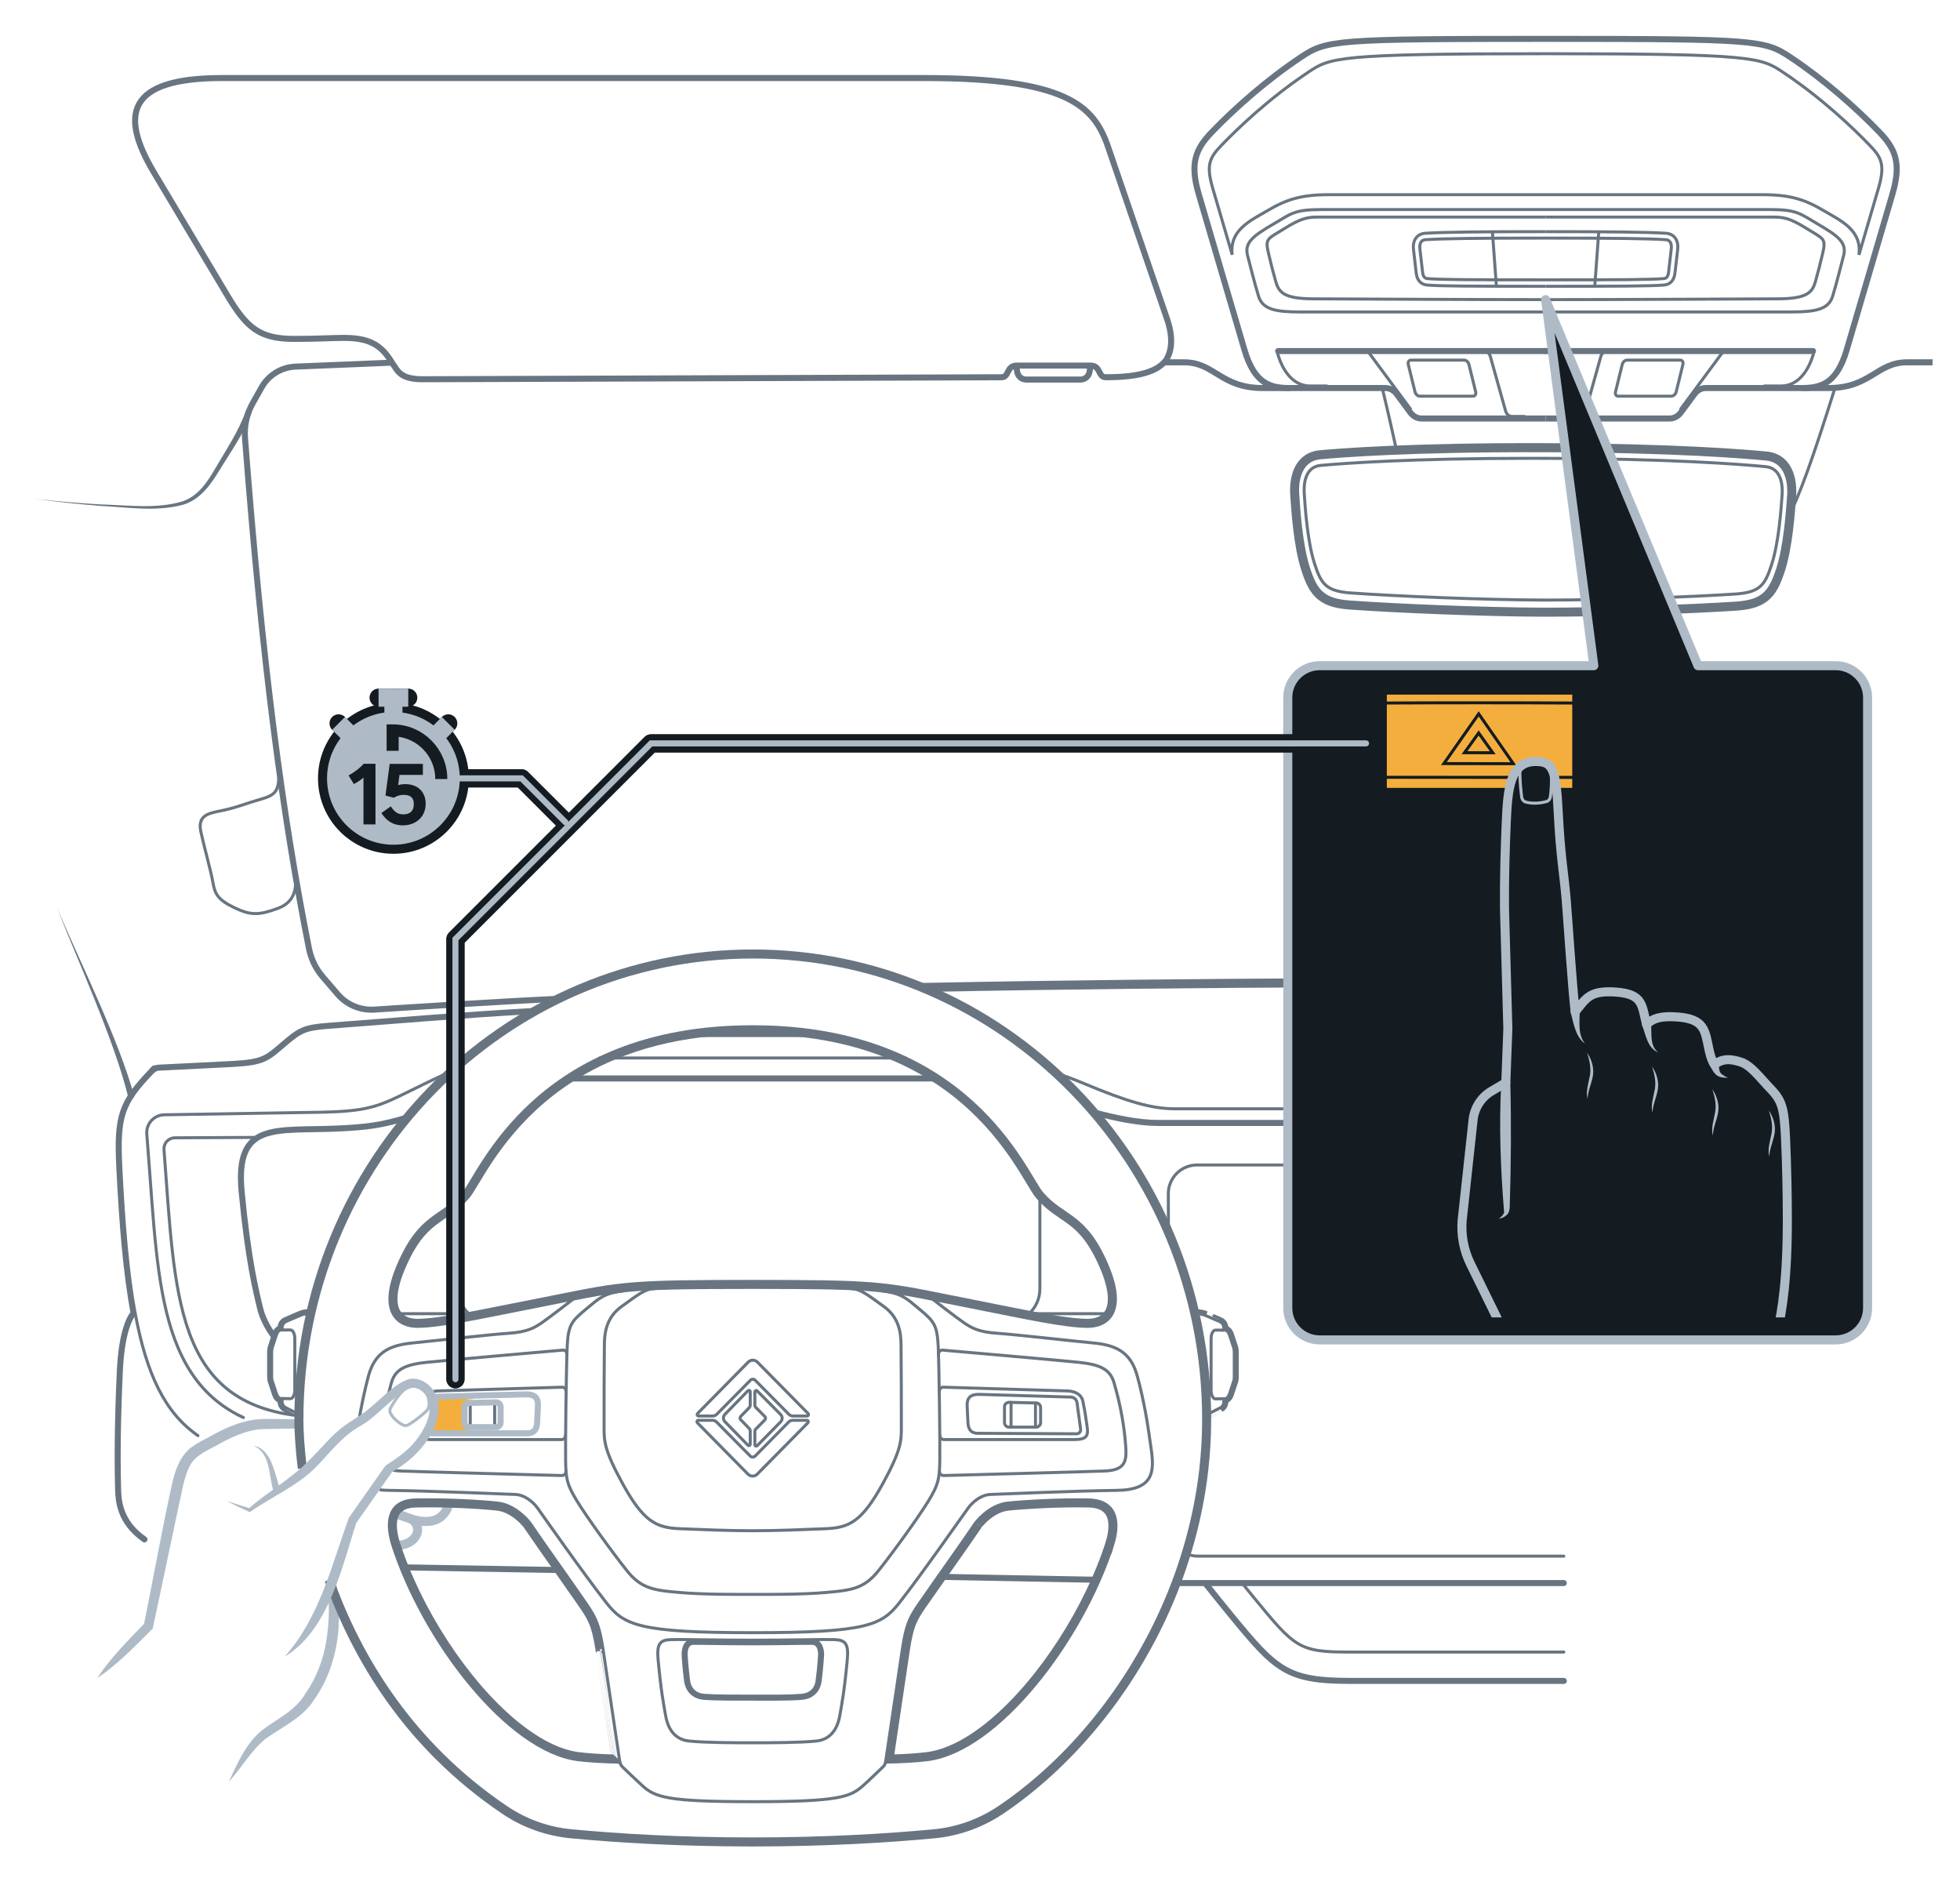 <?xml version="1.0" encoding="UTF-8"?><svg xmlns="http://www.w3.org/2000/svg" width="325" height="312.482" xmlns:xlink="http://www.w3.org/1999/xlink" viewBox="0 0 325 312.482"><defs><linearGradient id="uuid-21a123a6-0425-437b-bfba-c7059fc3b4cc" x1="77.263" y1="234.403" x2="78.746" y2="234.403" gradientUnits="userSpaceOnUse"><stop offset="0" stop-color="#f4ae3d"/><stop offset="1" stop-color="#f4ae3d" stop-opacity="0"/></linearGradient><clipPath id="uuid-e9b88b0e-3740-4fc6-976f-2aacba104d1b"><rect x="220.709" y="106.632" width="96.143" height="111.784" rx="5.297" ry="5.297" style="fill:none; stroke-width:0px;"/></clipPath></defs><g id="uuid-3a327dd3-e926-4b82-9dc4-f34c4b7afde2"><path d="m180.769,61.002l-.117.677c-.125.722-.751,1.25-1.484,1.25h-9.009c-.733,0-1.359-.528-1.484-1.25l-.117-.677" style="fill:none; stroke:#687581; stroke-miterlimit:10;"/><path d="m92.475,165.602c-8.877.398-23.273,1.323-30.418,1.784-2.305.149-4.556-.796-6.061-2.549l-2.485-2.894c-1.157-1.347-1.932-2.949-2.278-4.69-4.385-22.067-7.736-47.161-10.608-84.631-.154-2.006.289-4.017,1.276-5.77l1.479-2.625c1.152-2.045,3.281-3.349,5.627-3.445l15.984-.656c1.019,1.358,1.235,2.84,5.542,2.748l95.527-.327c1.349,0,.745-1.938,2.583-1.938h12.134c1.82,0,1.246,1.933,2.577,1.933,5.582,0,8.59-.955,9.995-2.835" style="fill:none; stroke:#687581; stroke-miterlimit:10;"/><path d="m259.306,162.89c-.847,0,.847,0,0,0-13.636,0-58.401-.131-106.385.825" style="fill:none; stroke:#687581; stroke-miterlimit:10; stroke-width:1.5px;"/><path d="m25.225,177.506c.285-.285.674-.467,1.062-.492,1.969-.104,8.135-.389,12.383-.622,5.104-.285,5.596-.933,8.342-3.265,2.72-2.332,3.445-2.747,7.462-3.058,11.745-.876,21.07-1.719,34.036-2.455" style="fill:none; stroke:#687581; stroke-linecap:round; stroke-linejoin:round;"/><path d="m172.427,197.385v16.323c0,1.627-.697,3.086-1.802,4.094" style="fill:none; stroke:#687581; stroke-miterlimit:10; stroke-width:.5px;"/><path d="m94.041,178.802h61.471" style="fill:none; stroke:#687581; stroke-linecap:round; stroke-linejoin:round;"/><path d="m77.724,217.803c-1.091-1.012-1.773-2.464-1.773-4.068v-14.948" style="fill:none; stroke:#687581; stroke-miterlimit:10; stroke-width:.5px;"/><path d="m111.988,171.687h25.903" style="fill:none; stroke:#687581; stroke-linecap:round; stroke-linejoin:round; stroke-width:.5px;"/><path d="m150.154,175.407h-50.689" style="fill:none; stroke:#687581; stroke-linecap:round; stroke-linejoin:round; stroke-width:.5px;"/><path d="m9.451,150.509c3.895,9.13,10.123,21.594,12.756,31.058.187.631-.785.919-.962.273-2.321-9.444-8.209-22.183-11.794-31.332h0Z" style="fill:#687581; stroke-width:0px;"/><path d="m65.235,217.802h15.405c.513,0,.993.044,1.442.129" style="fill:none; stroke:#687581; stroke-miterlimit:10; stroke-width:.5px;"/><path d="m184.365,217.802h-15.176c-.573,0-1.105.055-1.6.161" style="fill:none; stroke:#687581; stroke-miterlimit:10; stroke-width:.5px;"/><path d="m259.306,273.902h-35.477c-8.496,0-9.063-.69-16.005-9.142-.569-.693-1.196-1.463-1.87-2.298" style="fill:none; stroke:#687581; stroke-linecap:round; stroke-linejoin:round; stroke-width:.5px;"/><path d="m259.306,278.681h-35.477c-10.486,0-12.293-1.872-19.698-10.888-1.192-1.452-2.636-3.242-4.242-5.253" style="fill:none; stroke:#687581; stroke-linecap:round; stroke-linejoin:round;"/><path d="m259.306,186.346l-35.597-.17c-19.074,0-3.353,0-31.759,0-3.173,0-7.163-.831-10.78-1.817" style="fill:none; stroke:#687581; stroke-linecap:round; stroke-linejoin:round;"/><polyline points="194.941 262.462 223.481 262.462 259.306 262.462" style="fill:none; stroke:#687581; stroke-linecap:round; stroke-linejoin:round;"/><path d="m259.306,193.146h-60.82c-1.266,0-2.48.504-3.373,1.401s-1.394,2.113-1.39,3.379l.021,6.855" style="fill:none; stroke:#687581; stroke-linecap:round; stroke-linejoin:round; stroke-width:.5px;"/><path d="m196.626,257.548c.615.29,1.302.452,2.027.452h60.653" style="fill:none; stroke:#687581; stroke-linecap:round; stroke-linejoin:round; stroke-width:.5px;"/><path d="m259.306,183.829h-64.494c-3.835,0-7.85-1.166-15.026-4.172-2.008-.841-3.94-1.544-5.846-2.12" style="fill:none; stroke:#687581; stroke-linecap:round; stroke-linejoin:round; stroke-width:.5px;"/><path d="m155.829,261.428l3.798.07c9.977.183,17.909.332,22.187.417" style="fill:none; stroke:#687581; stroke-linecap:round; stroke-linejoin:round;"/><path d="m193.351,59.707c.539-.869,1.501-2.922.18-6.774,0,0-7.452-21.743-9.803-28.605-2.352-6.862-6.929-11.389-30.516-11.389H36.78c-15.748,0-16.962,6.09-11.252,15.657,3.096,5.187,8.848,14.824,12.148,20.352,3.241,5.429,5.354,7.24,11.137,7.24,3.89,0,6.354-.169,8.127-.169,3.9,0,6.172.886,8.051,4.107" style="fill:none; stroke:#687581; stroke-miterlimit:10;"/><path d="m41.695,68.486c-1.334,3.523-3.482,6.489-5.367,9.578-1.387,2.311-3.197,4.807-5.957,5.615-4.453,1.212-9.111.423-13.635.203-3.621-.291-7.233-.672-10.829-1.171,3.606.416,7.225.714,10.846.921,4.458.113,9.106.788,13.44-.487,2.626-.862,4.151-3.151,5.497-5.474,1.828-3.14,3.901-6.193,5.067-9.528.213-.615,1.175-.284.939.343h0Z" style="fill:#687581; stroke-width:0px;"/><path d="m46.307,127.858c-.11,3.185-.371,3.887-3.102,4.66-2.732.773-3.974,1.398-6.749,1.943-2.037.4-3.724.812-3.145,3.466s1.651,6.406,1.985,8.341c.335,1.934.803,2.9,3.581,4.226s4.102,1.235,7.206.104c3.105-1.131,3.091-3.837,2.846-5.801" style="fill:none; stroke:#687581; stroke-linecap:round; stroke-linejoin:round; stroke-width:.5px;"/><path d="m66.948,259.857l2.073.035c6.847.116,14.728.252,23.093.398l.776.014" style="fill:none; stroke:#687581; stroke-linecap:round; stroke-linejoin:round;"/><g id="uuid-5fbea1be-c6c4-440b-b6bc-e413e5ba85c5"><path d="m52.049,217.302h-.839c-.542,0-1.112.085-1.622.325,0,0-2.358,1.011-2.372,1.017-.284.132-.52.342-.685.6-.151.238-.241.516-.251.812-.101.036-.194.086-.279.146-.262.186-.452.47-.573.782-.048.076-.083.165-.099.262,0,0-.605,1.839-.578,1.776-.029.059-.045.106-.052.129-.003.008-.037.105-.037.105l-.002.01c-.053.238-.116.543-.116.886v4.069c0,.311.028.631.152.991,0,0,0,.002.003.01.008.023.023.071.025.063,0,0,.622,1.892.645,1.949,0,0,0,.002.003.01.008.023.023.07.029.073.12.339.318.654.6.854.084.06.178.11.278.146v.104c0,.294.088.58.238.822.149.241.365.449.63.582,0,0,2.331,1.192,2.318,1.185.147.081.297.15.449.21" style="fill:none; stroke:#687581; stroke-miterlimit:10; stroke-width:.5px;"/><path d="m52.049,217.552h-.839c-.517,0-1.049.081-1.524.305,0,0-2.358,1.011-2.365,1.014-.24.112-.441.29-.579.508-.135.212-.212.463-.212.729v.145c-.14.018-.27.073-.384.154-.217.154-.384.402-.494.692-.048.068-.081.158-.069.176,0,0-.622,1.892-.608,1.858-.021.043-.032.076-.04.098-.006.018-.008.023-.033.09-.052.236-.11.517-.11.832v4.069c0,.298.027.587.13.889.005.009.006.014.012.032.007.021.018.055.026.064,0,0,.622,1.892.636,1.926.005.009.007.014.012.032.007.021.018.055.027.069.108.307.281.572.509.733.114.081.244.136.384.154v.3c0,.245.073.485.201.691.126.204.309.379.532.491,0,0,2.331,1.192,2.324,1.189.137.075.277.14.42.196" style="fill:none; stroke:#687581; stroke-miterlimit:10; stroke-width:.5px;"/></g><path d="m52.049,217.802h-.839c-.492,0-.985.078-1.425.285l-2.358,1.011c-.389.181-.648.57-.648,1.011v.389h-.155c-.311,0-.596.285-.751.726-.026.026-.052.078-.052.129l-.622,1.892c-.026.052-.026.078-.052.13-.052.233-.104.492-.104.777v4.069c0,.285.026.544.104.777.026.052.026.078.052.13l.622,1.892c.026.052.026.078.052.129.155.441.44.726.751.726h.155v.544c0,.389.233.778.596.959l2.331,1.192c.127.07.257.13.39.182" style="fill:none; stroke:#687581; stroke-miterlimit:10; stroke-width:.5px;"/><path d="m46.779,220.497h1.405c.337,0,.7.57.7,1.425v8.545c0,.829-.363,1.425-.7,1.425l-1.405-.021" style="fill:none; stroke:#687581; stroke-miterlimit:10; stroke-width:.5px;"/><path d="m32.828,238.02c-5.489-3.781-8.539-10.199-10.418-20.313" style="fill:none; stroke:#687581; stroke-linecap:round; stroke-linejoin:round; stroke-width:.5px;"/><path d="m45.42,221.546c-1.258-1.67-1.94-3.294-2.217-4.366-.777-3.11-2.073-8.422-3.135-19.617-1.114-11.817,5.674-9.977,16.115-10.469,4.614-.225,7.05-.507,11.505-1.87" style="fill:none; stroke:#687581; stroke-linecap:round; stroke-linejoin:round;"/><path d="m76.268,177.044c-1.593.623-3.458,1.47-5.811,2.613-7.357,3.576-8.34,4.561-17.227,4.742l-25.991.427c-.817.013-1.592.364-2.141.969s-.824,1.41-.758,2.225l.068.841c.175,2.183.332,4.328.483,6.403.816,11.212,1.52,20.894,4.658,28.236,1.76,4.118,4.162,7.228,7.343,9.509,1.073.769,2.226,1.439,3.468,2.012" style="fill:none; stroke:#687581; stroke-linecap:round; stroke-linejoin:round; stroke-width:.5px;"/><path d="m42.686,188.572l-13.693.068c-.505.003-.985.215-1.327.586s-.513.868-.475,1.371c1.863,24.331,1.762,42.134,22.901,44.191" style="fill:none; stroke:#687581; stroke-linecap:round; stroke-linejoin:round; stroke-width:.5px;"/><path d="m23.951,255.221c-4.125-2.861-4.316-6.432-4.368-8.328-.144-5.21-.072-11.689.288-19.571.36-7.882,2.289-9.617,2.289-9.617l-.009.002c-1.199-6.455-1.886-14.417-2.368-24.16-.414-8.552.311-10.703,5.441-16.041.123-.127.245-.255.366-.383" style="fill:none; stroke:#687581; stroke-linecap:round; stroke-linejoin:round;"/><g id="uuid-cfdec2b7-5939-432b-bb3d-379a89236bd1"><path d="m255.901,73.722c22.119.057,33.924,1.088,37.071,1.391,1.377.133,2.434.73,3.183,1.614,1.283,1.515,1.549,3.726,1.425,5.502-.18,2.579-.593,8.564-1.884,12.48-.669,2.03-1.386,3.671-2.791,4.76-1.227.951-2.838,1.378-5.016,1.522-7.441.493-22.089,1.032-32.027,1.004-9.937-.028-24.626-.65-32.065-1.186-2.177-.157-3.786-.592-5.008-1.55-1.401-1.097-2.111-2.742-2.771-4.775-1.274-3.924-1.663-9.91-1.832-12.491-.117-1.776.159-3.986,1.449-5.495.753-.88,1.813-1.472,3.19-1.597,3.148-.285,14.958-1.249,37.076-1.18Z" style="fill:none; stroke:#687581; stroke-miterlimit:10; stroke-width:.5px;"/><path d="m255.901,73.972c22.111.057,33.909,1.087,37.048,1.389,1.313.126,2.31.693,3.016,1.527,1.22,1.441,1.489,3.571,1.367,5.323-.181,2.589-.593,8.539-1.872,12.42-.668,2.027-1.366,3.602-2.707,4.641-1.169.906-2.721,1.327-4.88,1.47-7.436.493-22.078,1.032-32.01,1.003-9.931-.028-24.614-.65-32.048-1.185-2.157-.155-3.708-.585-4.872-1.497-1.336-1.046-2.028-2.625-2.687-4.656-1.262-3.888-1.651-9.84-1.821-12.43-.115-1.752.163-3.881,1.389-5.316.71-.83,1.71-1.391,3.023-1.51,3.141-.285,14.943-1.248,37.053-1.179Z" style="fill:none; stroke:#687581; stroke-miterlimit:10; stroke-width:.5px;"/><path d="m255.9,74.222c22.103.057,33.893,1.087,37.025,1.388,1.248.12,2.186.656,2.849,1.44,1.158,1.367,1.428,3.417,1.308,5.144-.181,2.598-.593,8.514-1.86,12.359-.667,2.024-1.347,3.533-2.623,4.521-1.111.861-2.604,1.277-4.743,1.418-7.431.492-22.067,1.031-31.992,1.003-9.925-.028-24.602-.65-32.031-1.184-2.138-.154-3.629-.577-4.736-1.445-1.271-.996-1.945-2.508-2.604-4.536-1.251-3.852-1.638-9.769-1.809-12.369-.113-1.727.166-3.776,1.33-5.137.667-.78,1.607-1.31,2.856-1.424,3.133-.284,14.927-1.247,37.03-1.178Z" style="fill:none; stroke:#687581; stroke-miterlimit:10; stroke-width:.5px;"/><path d="m255.899,74.472c22.095.057,33.877,1.086,37.001,1.387,1.184.114,2.061.619,2.683,1.353,1.095,1.294,1.368,3.263,1.249,4.965-.182,2.608-.593,8.489-1.848,12.298-.666,2.022-1.327,3.464-2.538,4.402-1.053.816-2.487,1.226-4.606,1.366-7.425.492-22.056,1.03-31.975,1.002-9.919-.028-24.59-.65-32.013-1.184-2.118-.152-3.55-.57-4.6-1.392-1.207-.945-1.862-2.391-2.52-4.417-1.239-3.816-1.626-9.699-1.797-12.308-.112-1.703.17-3.671,1.27-4.958.625-.73,1.504-1.23,2.688-1.337,3.125-.283,14.912-1.246,37.007-1.177Z" style="fill:none; stroke:#687581; stroke-miterlimit:10; stroke-width:.5px;"/></g><path d="m255.899,74.722c22.087.057,33.862,1.086,36.978,1.386s3.889,3.433,3.706,6.051-.593,8.464-1.836,12.237-2.408,5.298-6.924,5.597c-7.42.492-22.045,1.03-31.958,1.002-9.913-.028-24.578-.649-31.996-1.183-4.514-.325-5.673-1.856-6.9-5.636-1.227-3.78-1.614-9.629-1.786-12.247-.172-2.619.614-5.747,3.732-6.03,3.118-.282,14.896-1.245,36.983-1.176Z" style="fill:none; stroke:#687581; stroke-miterlimit:10; stroke-width:.5px;"/><path d="m255.869,99.484c-9.669-.028-24.318-.633-31.932-1.181-4.105-.296-4.893-1.557-5.953-4.822-1.196-3.682-1.562-9.265-1.719-11.65-.087-1.322.006-4.424,2.734-4.671,3.901-.354,15.089-1.176,34.661-1.176.734,0,1.477.001,2.235.004,20.908.054,32.764.984,36.891,1.382,2.727.263,2.807,3.366,2.715,4.688-.166,2.383-.556,7.965-1.767,11.639-1.074,3.259-1.867,4.516-5.973,4.788-7.264.481-21.237,1.001-31.142,1.001h-.752Z" style="fill:none; stroke:#687581; stroke-miterlimit:10; stroke-width:.5px;"/><path d="m256.284,69.385h-20.567c-.716,0-1.398-.364-1.866-.997l-2.26-3.059c-.468-.633-1.149-.997-1.866-.997h-20.39c-6.902,0-7.957-4.263-12.992-4.263h-3.373" style="fill:none; stroke:#687581; stroke-miterlimit:10;"/><path d="m298.663,64.333c3.176,0,5.854-.613,7.535-6.28,1.681-5.667,6.103-20.779,7.598-25.865,1.495-5.086.571-7.448-2.202-10.32-3.933-4.075-9.165-8.678-14.713-12.376-4.295-2.863-5.58-3.049-40.598-3.049-35.018,0-36.303.186-40.598,3.049-5.547,3.698-10.78,8.301-14.713,12.376-2.773,2.873-3.696,5.235-2.202,10.32,1.495,5.086,5.916,20.198,7.598,25.865,1.681,5.667,4.359,6.28,7.535,6.28" style="fill:none; stroke:#687581; stroke-miterlimit:10;"/><path d="m256.284,35.988h-37.547c-1.773,0-2.829.074-5.734,1.893-2.852,1.786-3.268,1.565-2.641,4.225.456,1.934.718,2.906,1.169,4.533.508,1.828,1.346,2.889,6.25,2.905,5.508.017,25.989.132,38.503.132" style="fill:none; stroke:#687581; stroke-miterlimit:10; stroke-width:.5px;"/><path d="m256.284,38.405c-10.479,0-16.911.067-19.993.271-1.186.079-2.102,1.02-1.909,2.694l.448,3.899c.152,1.325.881,1.909,1.814,1.986,2.29.19,7.633.209,19.64.209" style="fill:none; stroke:#687581; stroke-miterlimit:10; stroke-width:.5px;"/><path d="m256.284,34.741s33.511,0,37.17,0c4.618,0,5.066.721,7.999,2.429,3.386,1.972,4.822,3.083,4.237,5.245-.585,2.161-1.032,4.136-1.804,6.68-.68,2.239-2.885,2.626-6.939,2.626h-40.663s-40.663,0-40.663,0c-4.054,0-6.259-.387-6.939-2.626-.772-2.544-1.219-4.519-1.804-6.68-.585-2.161.851-3.273,4.237-5.245,2.933-1.708,3.381-2.429,7.999-2.429h37.17Z" style="fill:none; stroke:#687581; stroke-miterlimit:10; stroke-width:.5px;"/><path d="m256.284,35.988s35.774,0,37.547,0c1.773,0,2.829.074,5.734,1.893,2.852,1.786,3.268,1.565,2.641,4.225-.456,1.934-.718,2.906-1.169,4.533-.508,1.828-1.346,2.889-6.25,2.905-5.508.017-25.989.132-38.503.132" style="fill:none; stroke:#687581; stroke-miterlimit:10; stroke-width:.5px;"/><path d="m256.284,39.471c-11.272,0-17.044.078-19.923.268-.202.014-.484.079-.682.316-.216.259-.299.671-.239,1.192l.448,3.899c.113.985.589,1.025.844,1.046,2.238.186,7.676.205,19.552.205,11.876,0,17.314-.019,19.552-.205.255-.022.73-.061.844-1.046l.448-3.899c.06-.521-.023-.933-.239-1.192-.198-.237-.48-.303-.682-.316-2.879-.19-8.651-.268-19.923-.268" style="fill:none; stroke:#687581; stroke-miterlimit:10; stroke-width:.5px;"/><path d="m256.284,38.405c10.479,0,16.911.067,19.993.271,1.186.079,2.102,1.02,1.909,2.694l-.448,3.899c-.152,1.325-.881,1.909-1.814,1.986-2.29.19-7.633.209-19.64.209" style="fill:none; stroke:#687581; stroke-miterlimit:10; stroke-width:.5px;"/><line x1="211.945" y1="58.199" x2="256.284" y2="58.199" style="fill:none; stroke:#687581; stroke-linecap:round; stroke-linejoin:round;"/><path d="m220.006,63.994h-2.723c-4.027-.003-5.303-4.868-5.508-5.683" style="fill:none; stroke:#687581; stroke-linecap:round; stroke-linejoin:round; stroke-width:.5px;"/><path d="m292.562,63.994h2.723c4.027-.003,5.303-4.868,5.508-5.683" style="fill:none; stroke:#687581; stroke-linecap:round; stroke-linejoin:round; stroke-width:.5px;"/><path d="m244.691,64.968c.097.393-.1.715-.437.715h-8.833c-.337,0-.692-.322-.789-.715l-1.117-4.547c-.097-.393.1-.715.437-.715h8.833c.337,0,.692.322.789.715l1.117,4.547Z" style="fill:none; stroke:#687581; stroke-miterlimit:10; stroke-width:.5px;"/><line x1="300.624" y1="58.199" x2="256.284" y2="58.199" style="fill:none; stroke:#687581; stroke-linecap:round; stroke-linejoin:round;"/><path d="m267.878,64.968c-.097.393.1.715.437.715h8.833c.337,0,.692-.322.789-.715l1.117-4.547c.097-.393-.1-.715-.437-.715h-8.833c-.337,0-.692.322-.789.715l-1.117,4.547Z" style="fill:none; stroke:#687581; stroke-miterlimit:10; stroke-width:.5px;"/><path d="m252.767,69.046h-2.047c-.484,0-.914-.363-1.065-.899l-2.533-9.048c-.151-.537-.581-.899-1.065-.899h-5.643" style="fill:none; stroke:#687581; stroke-linecap:round; stroke-linejoin:round; stroke-width:.5px;"/><path d="m259.801,69.046h2.047c.484,0,.914-.363,1.065-.899l2.533-9.048c.151-.537.581-.899,1.065-.899h4.075" style="fill:none; stroke:#687581; stroke-linecap:round; stroke-linejoin:round; stroke-width:.5px;"/><path d="m233.962,67.919l-6.847-9.266c-.213-.288-.523-.454-.85-.454h-1.498" style="fill:none; stroke:#687581; stroke-miterlimit:10; stroke-width:.5px;"/><path d="m256.284,69.385h20.567c.716,0,1.398-.364,1.866-.997l2.26-3.059c.468-.633,1.149-.997,1.866-.997h20.39c6.902,0,7.957-4.263,12.992-4.263h4.227" style="fill:none; stroke:#687581; stroke-miterlimit:10;"/><path d="m278.607,67.919l6.847-9.266c.213-.288.523-.454.85-.454h1.498" style="fill:none; stroke:#687581; stroke-miterlimit:10; stroke-width:.5px;"/><path d="m229.198,64.333s.976,3.953,2.472,10.788" style="fill:none; stroke:#687581; stroke-miterlimit:10; stroke-width:.5px;"/><path d="m304.276,64.299c-3.78,12.008-5.878,17.928-8.036,21.979" style="fill:none; stroke:#687581; stroke-miterlimit:10; stroke-width:.5px;"/><path d="m311.468,31.258c-.447,1.518-1.157,3.935-1.973,6.725-.394,1.342-.819,2.79-1.252,4.275.517-4.041-2.901-5.621-5.69-7.246-3.262-1.946-5.69-2.733-10.329-2.733h-71.879c-4.647,0-7.073.79-10.329,2.733-2.785,1.617-6.2,3.196-5.694,7.225-.433-1.477-.855-2.917-1.248-4.255-.819-2.79-1.526-5.207-1.973-6.725-1.171-3.98-.517-5.149,1.509-7.242,2.522-2.618,7.737-7.656,14.299-12.03,3.64-2.429,4.618-3.081,39.374-3.081s35.737.652,39.377,3.081c6.562,4.374,11.774,9.412,14.299,12.03,2.022,2.092,2.676,3.262,1.509,7.242Z" style="fill:none; stroke:#687581; stroke-miterlimit:10; stroke-width:.5px;"/><line x1="265.1" y1="38.427" x2="264.441" y2="47.454" style="fill:none; stroke:#687581; stroke-miterlimit:10; stroke-width:.5px;"/><line x1="247.468" y1="38.427" x2="248.127" y2="47.454" style="fill:none; stroke:#687581; stroke-miterlimit:10; stroke-width:.5px;"/></g><g id="uuid-b6e4696c-73ee-4001-a6c8-aa063e44085f"><path d="m304.38,110.363h-22.827l-25.268-60.687,7.997,60.687h-45.45c-2.925,0-5.297,2.372-5.297,5.297v101.19c0,2.925,2.372,5.297,5.297,5.297h85.549c2.925,0,5.297-2.372,5.297-5.297v-101.19c0-2.925-2.372-5.297-5.297-5.297Z" style="fill:#141b21; stroke:#aebbc7; stroke-linecap:round; stroke-linejoin:round; stroke-width:1.5px;"/><path d="m65.153,256.222c4.387.267,5.241-3.658,2.589-4.532-.776-.256-1.791-.592-2.769-.917" style="fill:none; stroke:#aebbc7; stroke-miterlimit:10; stroke-width:1.5px;"/><path d="m65.108,250.514c2.691,1.429,6.443,2.797,8.415.552.716-.816.905-1.509.745-2.136" style="fill:none; stroke:#aebbc7; stroke-miterlimit:10; stroke-width:1.5px;"/><line x1="167.651" y1="232.503" x2="167.651" y2="236.6" style="fill:none; stroke:#687581; stroke-linecap:round; stroke-linejoin:round; stroke-width:.5px;"/><line x1="171.699" y1="232.606" x2="171.699" y2="236.6" style="fill:none; stroke:#687581; stroke-linecap:round; stroke-linejoin:round; stroke-width:.5px;"/><line x1="82.021" y1="232.503" x2="82.021" y2="236.6" style="fill:none; stroke:#687581; stroke-linecap:round; stroke-linejoin:round; stroke-width:.5px;"/><line x1="77.973" y1="232.606" x2="77.973" y2="236.6" style="fill:none; stroke:#687581; stroke-linecap:round; stroke-linejoin:round; stroke-width:.5px;"/><path d="m16.125,278.23c2.25-3.446,5.125-6.277,7.93-9.176l-.208.389c1.454-7.135,3.211-16.953,4.812-23.98.517-2.085,1.419-4.432,3.328-5.684.925-.643,1.856-1.103,2.756-1.577,2.714-1.543,5.758-2.899,8.955-2.943,2.118-.031,4.092.035,6.145.063v1.5l-6.061.106c-2.874.059-5.747,1.494-8.198,2.889-1.686.893-3.386,1.648-4.208,3.415-.401.807-.681,1.743-.933,2.691-1.472,6.726-3.586,17.005-5.067,23.837,0,0-.049.23-.049.23l-.159.159c-2.853,2.853-5.635,5.775-9.044,8.081h0Z" style="fill:#aebbc7; stroke-width:0px;"/><path d="m55.653,262.098c1.282,6.659.458,14.045-3.544,19.669-1.781,2.918-5.226,4.516-7.835,6.342-2.495,1.865-4.111,4.871-6.363,7.341,1.448-3.056,2.765-6.236,5.427-8.5,2.68-2.072,5.571-3.235,7.328-6.185,1.795-2.636,2.983-5.626,3.447-8.791.521-3.161.559-6.435.068-9.596l1.474-.28h0Z" style="fill:#aebbc7; stroke-width:0px;"/><g id="uuid-361316b4-966f-42e7-a1b6-aef2114020a1"><path d="m199.789,235.249c.153-.059.303-.129.436-.203,0,0,2.332-1.193,2.328-1.19.27-.135.486-.343.635-.584.15-.242.238-.528.238-.822v-.104c.101-.036.194-.086.278-.146.282-.2.481-.515.576-.797.03-.059.045-.107.053-.13.003-.008.003-.009.027-.067,0,0,.621-1.891.595-1.827.029-.059.045-.106.052-.129.003-.008.003-.009.026-.065.102-.305.129-.624.129-.936v-4.07c0-.343-.063-.648-.116-.886l-.002-.01s-.035-.097-.037-.105c-.008-.023-.023-.071-.025-.063l-.605-1.842c-.015-.096-.051-.186-.099-.262-.122-.312-.311-.596-.574-.782-.085-.06-.178-.11-.279-.146-.009-.296-.099-.575-.251-.813-.164-.258-.401-.468-.699-.607,0,0-2.359-1.011-2.343-1.004-.526-.248-1.097-.333-1.639-.333h-.84" style="fill:none; stroke:#687581; stroke-miterlimit:10; stroke-width:.5px;"/><path d="m199.698,235.016c.143-.055.283-.121.413-.192,0,0,2.332-1.193,2.33-1.191.225-.113.408-.288.534-.492.127-.206.201-.446.201-.691v-.3c.14-.018.27-.073.384-.154.228-.161.401-.426.497-.704.021-.043.032-.076.039-.097.006-.018.008-.023.026-.066,0,0,.622-1.892.608-1.859.021-.043.032-.076.039-.097.006-.018.008-.023.026-.065.09-.269.117-.558.117-.857v-4.07c0-.314-.057-.596-.13-.889-.005-.009-.006-.014-.012-.032-.007-.021-.018-.055-.026-.064,0,0-.621-1.89-.61-1.817,0-.094-.034-.183-.081-.251-.109-.29-.277-.539-.494-.693-.114-.081-.244-.136-.384-.154v-.145c0-.266-.077-.517-.213-.73-.139-.218-.339-.396-.587-.511,0,0-2.359-1.011-2.351-1.008-.483-.227-1.015-.309-1.532-.309h-.84" style="fill:none; stroke:#687581; stroke-miterlimit:10; stroke-width:.5px;"/></g><path d="m199.608,234.783c.133-.052.263-.112.39-.182l2.332-1.193c.363-.181.596-.57.596-.959v-.544h.155c.311,0,.596-.285.752-.726.026-.052.026-.078.052-.13l.622-1.893c.026-.052.026-.078.052-.13.078-.233.104-.492.104-.778v-4.07c0-.285-.052-.544-.104-.778-.026-.052-.026-.078-.052-.13l-.622-1.893c0-.052-.026-.104-.052-.13-.155-.441-.441-.726-.752-.726h-.155v-.389c0-.441-.259-.83-.648-1.011l-2.359-1.011c-.44-.207-.933-.285-1.426-.285h-.84" style="fill:none; stroke:#687581; stroke-miterlimit:10; stroke-width:.5px;"/><path d="m202.926,231.903l-1.406.021c-.337,0-.7-.596-.7-1.426v-8.549c0-.856.363-1.426.7-1.426h1.406" style="fill:none; stroke:#687581; stroke-miterlimit:10; stroke-width:.5px;"/><g id="uuid-90fb2bf6-7dff-4199-8f9b-1cfc4968ab57"><path d="m54.096,262.115c4.588,12.866,13.226,27.522,29.28,38.358,3.383,2.301,7.303,3.679,11.329,4.058,7.778.728,17.917,1.352,30.106,1.352s22.329-.624,30.107-1.352c4.057-.379,7.948-1.785,11.326-4.056,11.131-7.513,21.121-19.302,27.417-33.392,3.295-7.374,5.534-15.336,6.446-23.371.313-2.76.477-5.558.477-8.386,0-21.435-8.472-40.849-22.175-54.904-7.028-7.208-15.432-13.008-24.778-16.949-8.878-3.743-18.602-5.808-28.795-5.808s-19.923,2.064-28.805,5.807c-9.345,3.938-17.751,9.735-24.78,16.939-13.71,14.052-22.189,33.466-22.189,54.914,0,1.859.134,4.683.578,8.179" style="fill:none; stroke:#687581; stroke-miterlimit:10; stroke-width:.5px;"/><path d="m54.331,262.031c4.575,12.829,13.185,27.436,29.185,38.236,3.347,2.277,7.227,3.641,11.211,4.015,7.771.728,17.902,1.351,30.082,1.351s22.313-.624,30.084-1.351c4.014-.375,7.866-1.767,11.209-4.014,11.09-7.486,21.051-19.238,27.329-33.286,3.285-7.352,5.517-15.289,6.426-23.297.312-2.75.475-5.54.475-8.358,0-21.369-8.445-40.72-22.104-54.73-7.005-7.185-15.382-12.965-24.696-16.893-8.848-3.731-18.539-5.788-28.698-5.788s-19.856,2.057-28.707,5.787c-9.314,3.925-17.692,9.702-24.698,16.884-13.666,14.006-22.118,33.358-22.118,54.74,0,1.848.133,4.662.576,8.147" style="fill:none; stroke:#687581; stroke-miterlimit:10; stroke-width:.5px;"/><path d="m54.567,261.947c4.562,12.793,13.144,27.349,29.09,38.113,3.311,2.252,7.151,3.603,11.094,3.973,7.764.727,17.887,1.35,30.059,1.35s22.297-.623,30.061-1.35c3.972-.371,7.784-1.748,11.093-3.972,11.049-7.458,20.98-19.173,27.24-33.181,3.275-7.329,5.5-15.242,6.406-23.223.311-2.741.473-5.521.473-8.33,0-21.302-8.418-40.591-22.033-54.555-6.982-7.161-15.332-12.923-24.614-16.837-8.818-3.718-18.476-5.768-28.601-5.768s-19.789,2.05-28.61,5.768c-9.282,3.912-17.633,9.67-24.617,16.828-13.621,13.961-22.047,33.25-22.047,54.565,0,1.837.132,4.64.574,8.115" style="fill:none; stroke:#687581; stroke-miterlimit:10; stroke-width:.5px;"/><path d="m54.802,261.863c4.549,12.756,13.103,27.263,28.995,37.99,3.275,2.228,7.075,3.564,10.977,3.931,7.757.726,17.873,1.349,30.036,1.349s22.28-.623,30.038-1.349c3.93-.367,7.702-1.73,10.976-3.931,11.008-7.431,20.91-19.108,27.152-33.076,3.265-7.307,5.483-15.194,6.386-23.15.31-2.732.472-5.503.472-8.302,0-21.235-8.391-40.462-21.962-54.381-6.959-7.138-15.281-12.88-24.532-16.781-8.788-3.705-18.413-5.749-28.504-5.749s-19.722,2.043-28.513,5.748c-9.251,3.899-17.574,9.637-24.535,16.772-13.577,13.915-21.976,33.143-21.976,54.39,0,1.826.132,4.619.572,8.084" style="fill:none; stroke:#687581; stroke-miterlimit:10; stroke-width:.5px;"/></g><path d="m55.037,261.779c4.536,12.72,13.063,27.177,28.901,37.867,3.24,2.204,6.998,3.526,10.859,3.889,7.75.726,17.858,1.348,30.012,1.348s22.264-.622,30.014-1.348c3.887-.363,7.62-1.711,10.859-3.889,10.968-7.403,20.839-19.043,27.064-32.971,3.256-7.285,5.466-15.147,6.366-23.076.309-2.723.47-5.484.47-8.274,0-42.336-33.459-76.66-74.747-76.66s-74.774,34.299-74.774,76.66c0,1.815.131,4.597.57,8.052" style="fill:none; stroke:#687581; stroke-miterlimit:10; stroke-width:.5px;"/><g id="uuid-3fbe2445-2097-4e50-af7e-7ca2635e0168"><path d="m66.949,210.233c2.304-5.434,4.513-6.914,6.756-8.446,1.248-.852,2.59-1.763,3.918-3.324.428-.501.952-1.379,1.554-2.381,2.51-4.177,7.462-12.408,17.793-18.253,6.698-3.789,15.7-6.6,27.84-6.6s21.144,2.81,27.842,6.6c10.331,5.845,15.283,14.076,17.792,18.253.602,1.002,1.125,1.88,1.552,2.38,1.33,1.563,2.671,2.474,3.919,3.326,2.244,1.531,4.452,3.011,6.755,8.446,1.016,2.393,1.336,4.148,1.274,5.402-.036.737-.205,1.293-.434,1.713-.252.46-.598.796-1.006,1.038-.594.353-1.339.515-2.101.515-3.145,0-8.159-1.001-15.474-2.468-1.198-.24-2.455-.492-3.772-.754-1.493-.294-2.825-.561-4.037-.805-10.728-2.155-12.151-2.428-32.338-2.428s-21.608.273-32.333,2.428c-1.213.244-2.546.511-4.039.805-1.597.312-3.108.613-4.533.897-6.92,1.378-11.706,2.325-14.714,2.325-.746,0-1.482-.16-2.071-.51-.405-.24-.75-.574-1-1.033-.228-.418-.396-.973-.431-1.71-.061-1.254.262-3.012,1.286-5.416Z" style="fill:none; stroke:#687581; stroke-miterlimit:10; stroke-width:.5px;"/><path d="m66.718,210.135c2.329-5.492,4.577-7.007,6.846-8.554,1.248-.852,2.564-1.747,3.869-3.28.411-.481.921-1.336,1.529-2.348,2.514-4.183,7.493-12.463,17.884-18.342,6.737-3.812,15.783-6.632,27.963-6.632s21.228,2.82,27.965,6.632c10.391,5.879,15.37,14.158,17.884,18.341.608,1.012,1.118,1.867,1.528,2.346,1.306,1.535,2.622,2.43,3.87,3.281,2.269,1.548,4.517,3.062,6.844,8.555,1.024,2.413,1.359,4.207,1.294,5.512-.038.77-.214,1.363-.464,1.82-.275.503-.654.87-1.098,1.133-.643.381-1.434.55-2.229.55-3.176,0-8.222-1.008-15.523-2.473-1.198-.24-2.454-.492-3.771-.754-1.494-.294-2.826-.562-4.038-.805-10.706-2.151-12.111-2.424-32.289-2.424s-21.58.273-32.284,2.423c-1.213.244-2.546.511-4.04.806-1.596.312-3.107.613-4.532.897-6.907,1.375-11.724,2.33-14.763,2.33-.779,0-1.561-.167-2.199-.545-.44-.261-.819-.627-1.092-1.129-.249-.456-.424-1.048-.462-1.817-.063-1.306.274-3.102,1.306-5.525Z" style="fill:none; stroke:#687581; stroke-miterlimit:10; stroke-width:.5px;"/><path d="m66.488,210.038c2.353-5.55,4.642-7.099,6.935-8.663,1.248-.851,2.539-1.73,3.82-3.236.394-.461.891-1.292,1.505-2.314,2.517-4.19,7.525-12.518,17.975-18.431,6.777-3.834,15.866-6.664,28.086-6.664s21.311,2.83,28.089,6.665c10.45,5.912,15.458,14.241,17.975,18.43.614,1.022,1.111,1.853,1.504,2.313,1.282,1.506,2.573,2.385,3.82,3.237,2.293,1.565,4.581,3.113,6.933,8.664,1.032,2.433,1.381,4.266,1.314,5.622-.04.802-.224,1.433-.494,1.928-.298.545-.711.944-1.19,1.229-.691.41-1.529.585-2.356.585-3.208,0-8.285-1.016-15.572-2.478-1.198-.24-2.454-.492-3.77-.753-1.494-.294-2.827-.562-4.039-.805-10.685-2.146-12.072-2.419-32.239-2.419s-21.553.272-32.235,2.418c-1.213.244-2.546.512-4.041.806-1.596.312-3.106.613-4.531.896-6.893,1.372-11.741,2.335-14.811,2.335-.811,0-1.641-.173-2.326-.58-.476-.283-.887-.68-1.184-1.224-.269-.493-.453-1.123-.492-1.925-.066-1.357.285-3.193,1.325-5.635Z" style="fill:none; stroke:#687581; stroke-miterlimit:10; stroke-width:.5px;"/><path d="m66.258,209.94c2.378-5.609,4.706-7.191,7.024-8.772,1.248-.851,2.513-1.714,3.771-3.192.377-.441.86-1.248,1.481-2.28,2.521-4.196,7.556-12.573,18.066-18.519,6.817-3.857,15.948-6.697,28.21-6.697s21.394,2.84,28.212,6.697c10.51,5.946,15.545,14.323,18.066,18.519.621,1.033,1.104,1.84,1.481,2.28,1.258,1.478,2.523,2.341,3.771,3.192,2.318,1.582,4.646,3.164,7.023,8.773,1.041,2.453,1.403,4.325,1.333,5.732-.041.834-.234,1.503-.525,2.035-.321.587-.767,1.018-1.282,1.324-.739.438-1.624.62-2.484.62-3.239,0-8.349-1.024-15.621-2.483-1.198-.24-2.454-.492-3.769-.753-1.495-.294-2.828-.562-4.04-.806-10.663-2.142-12.032-2.414-32.19-2.414s-21.526.272-32.186,2.413c-1.213.244-2.547.512-4.042.806-1.596.312-3.105.613-4.53.896-6.879,1.369-11.759,2.34-14.86,2.34-.844,0-1.721-.18-2.454-.615-.512-.304-.956-.733-1.276-1.319-.29-.531-.482-1.199-.522-2.033-.068-1.408.296-3.283,1.345-5.745Z" style="fill:none; stroke:#687581; stroke-miterlimit:10; stroke-width:.5px;"/></g><path d="m66.028,209.842c3.682-8.685,7.284-7.855,10.835-12.029,2.747-3.215,11.974-27.584,47.947-27.584s45.202,24.369,47.949,27.584c3.551,4.174,7.153,3.344,10.833,12.029,3.344,7.881-.155,10.059-3.187,10.059-3.811,0-10.16-1.4-19.438-3.241-14.618-2.878-13.737-3.215-36.182-3.215s-21.562.337-36.18,3.215c-9.279,1.815-15.656,3.241-19.438,3.241-2.98,0-6.506-2.152-3.137-10.059Z" style="fill:none; stroke:#687581; stroke-miterlimit:10; stroke-width:.5px;"/><g id="uuid-a65fa84c-10a7-4942-912c-9b861ac26f72"><path d="m98.994,273.49c-.677-4.268-1.332-5.18-3.067-7.684-.119-.171-.243-.35-.372-.538-.857-1.243-2.062-2.955-3.351-4.786-1.814-2.577-3.794-5.389-5.153-7.394,0,0-.968-1.295-2.528-2.175-.656-.37-1.385-.645-2.169-.722-3.119-.333-8.701-.616-13.215-.513-1.173,0-1.945.243-2.448.575-.393.26-.668.603-.851,1.031-.435,1.017-.362,2.555.184,4.376,3.49,10.985,11.243,22.969,19.399,29.745,3.642,3.025,7.271,4.935,10.559,5.342,1.413.174,3.273.312,5.636.38,0,0-2.625-17.647-2.623-17.638Z" style="fill:none; stroke:#687581; stroke-miterlimit:10; stroke-width:.5px;"/><path d="m99.241,273.45c-.684-4.313-1.357-5.26-3.109-7.788-.119-.171-.243-.35-.372-.537-.858-1.244-2.064-2.957-3.352-4.788-1.814-2.578-3.793-5.388-5.158-7.399,0,0-.999-1.337-2.605-2.243-.678-.383-1.441-.672-2.265-.753-3.13-.334-8.722-.617-13.241-.514-1.206,0-2.03.249-2.586.616-.437.288-.742.672-.943,1.142-.47,1.099-.377,2.708.175,4.55,3.502,11.025,11.281,23.052,19.478,29.861,3.66,3.04,7.333,4.982,10.688,5.398,1.482.182,3.447.325,5.958.39,0,0-2.669-17.942-2.667-17.935Z" style="fill:none; stroke:#687581; stroke-miterlimit:10; stroke-width:.5px;"/><path d="m99.488,273.411c-.691-4.359-1.383-5.341-3.15-7.891-.119-.171-.242-.35-.371-.537-.859-1.245-2.065-2.96-3.354-4.79-1.815-2.578-3.792-5.387-5.162-7.405,0,0-1.031-1.38-2.683-2.311-.7-.395-1.496-.698-2.361-.783-3.14-.335-8.744-.619-13.268-.516-1.238,0-2.115.256-2.723.657-.48.317-.817.74-1.035,1.252-.504,1.181-.391,2.861.167,4.724,3.515,11.065,11.318,23.134,19.556,29.978,3.677,3.055,7.395,5.03,10.817,5.454,1.55.191,3.621.338,6.279.399,0,0-2.712-18.236-2.712-18.232Z" style="fill:none; stroke:#687581; stroke-miterlimit:10; stroke-width:.5px;"/><path d="m99.735,273.372c-.698-4.405-1.408-5.421-3.192-7.994-.119-.171-.242-.35-.371-.536-.859-1.247-2.067-2.962-3.355-4.792-1.815-2.579-3.791-5.385-5.166-7.411,0,0-1.063-1.422-2.76-2.379-.722-.407-1.552-.725-2.458-.814-3.151-.336-8.765-.621-13.294-.517-1.271,0-2.2.263-2.861.699-.524.346-.891.809-1.128,1.363-.539,1.263-.406,3.013.159,4.898,3.528,11.105,11.356,23.217,19.635,30.095,3.695,3.07,7.457,5.077,10.946,5.51,1.618.199,3.793.351,6.601.407,0,0-2.756-18.529-2.756-18.527Z" style="fill:none; stroke:#687581; stroke-miterlimit:10; stroke-width:.5px;"/></g><path d="m102.781,292.155l-2.799-18.822c-.752-4.744-1.53-5.626-3.604-8.633-2.073-3.007-6.168-8.737-8.527-12.211,0,0-2.228-2.981-5.392-3.292-3.161-.337-8.786-.622-13.321-.518-4.683,0-5.211,3.474-4.068,7.285,5.121,16.119,19.261,34.349,30.789,35.777,1.685.207,3.966.363,6.922.415Z" style="fill:none; stroke:#687581; stroke-miterlimit:10; stroke-width:.5px;"/><g id="uuid-f6357d1f-1e7e-49c5-9d5b-3f5192a142da"><path d="m135.896,274.419c-.102,1.773-.307,3.547-.436,4.415-.062.422-.273,1.039-.781,1.515-.38.356-.952.659-1.823.729-1.848.149-4.664.139-6.813.131-.435-.002-.842-.003-1.207-.003-.254,0-.528,0-.818,0-2.182.003-5.24.007-7.202-.129-.845-.068-1.402-.355-1.778-.696-.528-.48-.749-1.116-.826-1.548-.127-.868-.332-2.643-.436-4.414-.024-.432.033-.953.226-1.348.1-.206.229-.361.388-.462.134-.085.311-.147.556-.151.645-.012,1.793.003,3.312.024,1.78.024,4.054.054,6.579.054,2.525,0,4.8-.03,6.581-.054,1.518-.02,2.666-.035,3.301-.024.235.009.409.071.544.158.163.106.297.267.401.477.196.398.257.914.234,1.325Z" style="fill:none; stroke:#687581; stroke-miterlimit:10; stroke-width:.5px;"/><path d="m136.146,274.434c-.102,1.781-.308,3.562-.438,4.437-.067.461-.297,1.136-.858,1.661-.424.397-1.05.722-1.974.796-1.861.15-4.689.14-6.834.132-.435-.002-.842-.003-1.206-.003-.253,0-.528,0-.818,0-2.179.003-5.247.007-7.222-.13-.896-.072-1.507-.38-1.926-.761-.583-.53-.821-1.225-.905-1.697-.128-.875-.334-2.656-.438-4.437-.025-.456.033-1.024.25-1.471.116-.237.272-.432.478-.563.176-.112.399-.185.686-.19.65-.012,1.804.003,3.32.024,1.78.024,4.053.054,6.576.054,2.524,0,4.797-.03,6.577-.054,1.516-.02,2.669-.036,3.314-.024.277.01.496.085.67.198.209.136.37.335.489.576.221.448.284,1.011.26,1.45Z" style="fill:none; stroke:#687581; stroke-miterlimit:10; stroke-width:.5px;"/></g><path d="m136.395,274.448c-.103,1.789-.31,3.578-.44,4.459-.129.881-.802,2.489-3.059,2.67-2.254.182-5.908.13-8.06.13-2.152,0-5.806.026-8.06-.13-2.254-.181-2.902-1.789-3.059-2.67-.129-.881-.336-2.67-.44-4.459-.052-.959.233-2.463,1.659-2.489,1.426-.026,5.235.078,9.9.078,4.666,0,8.476-.104,9.9-.078,1.4.052,1.711,1.556,1.659,2.489Z" style="fill:none; stroke:#687581; stroke-miterlimit:10; stroke-width:.5px;"/><g id="uuid-0ad7e180-6460-4656-80cc-b341d0900596"><path d="m183.594,255.675c.546-1.813.598-3.324.155-4.333-.188-.429-.47-.778-.87-1.046-.508-.34-1.275-.592-2.419-.618-4.489-.103-10.072.206-13.203.514-.789.077-1.527.356-2.186.73-1.55.879-2.498,2.162-2.475,2.129-1.39,2.049-3.38,4.875-5.2,7.46-1.282,1.82-2.479,3.521-3.334,4.762-.121.173-.238.34-.349.499-1.775,2.531-2.428,3.428-3.083,7.709,0,0-2.625,17.647-2.625,17.647,2.355-.068,4.201-.206,5.633-.38,3.323-.412,6.952-2.322,10.577-5.333,8.216-6.825,15.941-18.918,19.379-29.74Z" style="fill:none; stroke:#687581; stroke-miterlimit:10; stroke-width:.5px;"/><path d="m183.833,255.747c.552-1.833.624-3.415.145-4.505-.206-.47-.518-.858-.96-1.153-.559-.374-1.376-.634-2.552-.66-4.501-.103-10.095.206-13.233.515-.832.081-1.603.375-2.285.761-1.596.905-2.576,2.231-2.558,2.206-1.389,2.047-3.377,4.871-5.197,7.457-1.281,1.82-2.479,3.521-3.335,4.762-.121.173-.237.339-.349.498-1.791,2.554-2.463,3.487-3.126,7.816l-2.669,17.942c2.504-.065,4.453-.208,5.955-.39,3.389-.42,7.063-2.362,10.706-5.389,8.257-6.86,16.007-18.995,19.459-29.86Z" style="fill:none; stroke:#687581; stroke-miterlimit:10; stroke-width:.5px;"/><path d="m184.072,255.819c.558-1.853.649-3.506.135-4.678-.224-.511-.566-.937-1.05-1.261-.609-.408-1.477-.675-2.686-.702-4.513-.103-10.117.207-13.263.516-.875.085-1.68.393-2.384.793-1.642.931-2.654,2.299-2.642,2.283-1.387,2.045-3.374,4.867-5.195,7.453-1.281,1.82-2.48,3.522-3.335,4.763-.121.173-.237.339-.349.498-1.808,2.577-2.499,3.546-3.168,7.922l-2.712,18.236c2.653-.061,4.705-.209,6.277-.399,3.456-.428,7.174-2.403,10.835-5.445,8.299-6.894,16.073-19.072,19.539-29.98Z" style="fill:none; stroke:#687581; stroke-miterlimit:10; stroke-width:.5px;"/><path d="m184.312,255.891c.564-1.873.674-3.597.124-4.85-.242-.552-.614-1.016-1.14-1.368-.659-.441-1.577-.716-2.819-.744-4.525-.103-10.139.207-13.293.517-.918.09-1.757.412-2.483.824-1.688.957-2.731,2.368-2.726,2.36-1.386,2.042-3.371,4.862-5.193,7.449-1.281,1.819-2.48,3.523-3.336,4.764-.12.173-.237.338-.348.498-1.824,2.601-2.534,3.605-3.211,8.029l-2.756,18.529c2.804-.057,4.958-.208,6.598-.407,3.523-.436,7.285-2.444,10.964-5.5,8.34-6.929,16.139-19.149,19.618-30.1Z" style="fill:none; stroke:#687581; stroke-miterlimit:10; stroke-width:.5px;"/></g><path d="m184.551,255.963c1.14-3.785.519-7.181-4.068-7.285-4.537-.104-10.162.207-13.323.518-3.187.311-5.392,3.292-5.392,3.292-2.357,3.474-6.453,9.203-8.527,12.211-2.1,3.007-2.876,3.889-3.602,8.633l-2.799,18.822c2.954-.052,5.211-.208,6.92-.415,11.729-1.453,25.757-19.933,30.791-35.777Z" style="fill:none; stroke:#687581; stroke-miterlimit:10; stroke-width:.5px;"/><path d="m124.423,228.844c.239-.239.598-.239.807,0l5.586,5.647c.181.179.42.269.658.269h2.359c.09,0,.178-.06.209-.149.03-.09.03-.179-.06-.269l-8.392-8.515c-.42-.418-1.106-.418-1.523,0l-8.395,8.515c-.06.06-.09.179-.06.269.03.089.121.149.211.149h2.359c.239,0,.477-.089.656-.269l5.586-5.647Z" style="fill:none; stroke:#687581; stroke-linecap:round; stroke-linejoin:round; stroke-width:.5px;"/><path d="m125.229,241.393c-.118.12-.269.179-.417.179-.151,0-.299-.06-.42-.179l-5.586-5.647c-.178-.179-.417-.269-.656-.269h-2.359c-.09,0-.181.06-.211.149-.028.09-.028.179.06.269l8.395,8.516c.417.418,1.106.418,1.523,0l8.395-8.516c.058-.06.088-.179.058-.269s-.118-.149-.209-.149h-2.359c-.239,0-.477.09-.658.269l-5.556,5.647Z" style="fill:none; stroke:#687581; stroke-linecap:round; stroke-linejoin:round; stroke-width:.5px;"/><path d="m124.4,232.989c0,.139-.055.277-.136.36l-1.425,1.468c-.166.166-.166.443,0,.582l1.425,1.468c.081.111.136.221.136.36v2.243c0,.083-.055.166-.136.194-.083.028-.166.027-.247-.055l-3.811-3.905c-.328-.332-.328-.886,0-1.219l3.811-3.905c.055-.055.164-.083.247-.055.081.027.136.111.136.194v2.271Z" style="fill:none; stroke:#687581; stroke-linecap:round; stroke-linejoin:round; stroke-width:.5px;"/><path d="m129.443,234.511c.33.332.33.886,0,1.219l-3.892,3.96c-.055.055-.164.083-.247.055-.081-.028-.136-.111-.136-.194v-2.243c0-.139.055-.277.136-.36l1.508-1.523c.164-.166.164-.443,0-.582l-1.508-1.523c-.081-.111-.136-.221-.136-.36v-2.215c0-.083.055-.166.136-.194.083-.028.166-.028.247.055l3.892,3.905Z" style="fill:none; stroke:#687581; stroke-linecap:round; stroke-linejoin:round; stroke-width:.5px;"/><path d="m65.267,243.762c.35.064.749.104,1.203.12,3.214.13,22.801.648,26.688.752.181,0,.364-.078.493-.207.131-.13.181-.311.181-.493" style="fill:none; stroke:#687581; stroke-linecap:round; stroke-linejoin:round; stroke-width:.5px;"/><path d="m93.989,224.516c0-.311-.207-.726-.7-.674,0,0-18.759,1.633-22.543,2.022-3.783.389-5.313,1.27-5.908,3.604l-.618,2.423" style="fill:none; stroke:#687581; stroke-linecap:round; stroke-linejoin:round; stroke-width:.5px;"/><path d="m71.859,230.7c.216-.048.455-.08.721-.092,1.581-.052,17.132-.519,20.605-.622.181,0,.336.052.467.181.129.13.207.311.207.467" style="fill:none; stroke:#687581; stroke-linecap:round; stroke-linejoin:round; stroke-width:.5px;"/><path d="m93.754,238.023c0,.363-.284.648-.648.648h-21.538c-.512,0-.914-.052-1.226-.151" style="fill:none; stroke:#687581; stroke-linecap:round; stroke-linejoin:round; stroke-width:.5px;"/><path d="m87.228,231.177c-1.426.028-13.505.342-14.627.39-.19.01-.361.038-.504.067.304,1.749-.143,3.821-1.207,5.902.114.057.247.095.39.095h16.128c.513,0,1.549-.076,1.654-1.711.048-.931.105-2.015.133-2.747.076-1.445-.551-2.015-1.967-1.996Zm-4.22,4.676c0,.409-.333.751-.741.751h-4.505c-.409,0-.741-.342-.741-.751v-2.5c0-.409.323-.741.732-.751l4.495-.105c.2,0,.39.076.542.219.143.143.219.333.219.532v2.604Z" style="fill:url(#uuid-21a123a6-0425-437b-bfba-c7059fc3b4cc); stroke:#aebbc7; stroke-linecap:round; stroke-linejoin:round;"/><path d="m178.583,232.539c-.07-.515-.502-.9-1.021-.914-3.373-.089-13.958-.423-15.223-.448-1.416-.019-2.043.551-1.967,1.996.029.732.086,1.815.133,2.747.105,1.635,1.14,1.711,1.654,1.711l16.354.084c.195,0,.381-.084.51-.232s.187-.343.161-.536l-.599-4.407Zm-12.024.71c0-.2.076-.39.219-.532.152-.143.342-.219.542-.219l4.495.105c.409.01.732.342.732.751v2.5c0,.409-.333.751-.741.751h-4.505c-.409,0-.741-.342-.741-.751v-2.604Z" style="fill:none; stroke:#687581; stroke-linecap:round; stroke-linejoin:round; stroke-width:.5px;"/><path d="m124.81,288.94c-2.799,0-7.567,0-10.522-.285-2.956-.285-3.706-2.904-3.94-4.33-.338-2.022-.7-3.604-1.219-9.1-.259-2.722.286-3.344,2.228-3.396,1.945-.052,7.127.104,13.452.104s11.533-.156,13.452-.104c1.945.052,2.488.674,2.228,3.396-.517,5.496-.881,7.104-1.217,9.1-.233,1.426-.985,4.044-3.94,4.33-2.93.285-7.724.285-10.524.285Z" style="fill:none; stroke:#687581; stroke-linecap:round; stroke-linejoin:round; stroke-width:.5px;"/><path d="m59.47,235.723c.44-2.567.981-5.187,1.635-7.629,1.114-4.07,3.706-5.081,7.334-5.444,3.602-.363,12.881-1.4,15.939-1.607,3.059-.207,4.225-.907,5.418-1.711,1.191-.804,5.209-3.915,5.209-3.915" style="fill:none; stroke:#687581; stroke-miterlimit:10; stroke-width:.5px;"/><path d="m154.667,215.416s4.018,3.111,5.211,3.915c1.191.804,2.357,1.504,5.416,1.711,3.059.208,12.311,1.27,15.939,1.607,3.63.337,6.22,1.374,7.336,5.444.561,2.051,1.037,4.227,1.434,6.392.345,1.88.596,3.777.872,5.668.575,3.942.406,6.888-5.831,6.943-6.61.078-18.584.596-20.812.674-1.452.052-2.878,1.115-3.732,2.307-1.038,1.426-7.62,10.862-11.378,15.659-2.928,3.733-5.468,4.952-24.285,4.952-18.817,0-21.357-1.218-24.285-4.952-3.759-4.796-10.367-14.233-11.378-15.659-.855-1.193-2.28-2.256-3.732-2.307-2.228-.078-14.202-.596-20.812-.674-.623-.005-1.185-.04-1.692-.101" style="fill:none; stroke:#687581; stroke-miterlimit:10; stroke-width:.5px;"/><path d="m146.286,214.019c3.266.441,3.923,1.165,6.23,3.083,1.243,1.037,1.969,1.685,2.409,2.593.39.804.571,1.841.65,3.604.155,3.733.31,15.996.257,18.925-.05,2.904-.207,3.863-1.84,6.559-1.657,2.722-5.882,8.555-8.32,11.614-.907,1.141-1.788,1.893-2.721,2.385-1.502.804-3.292,1.011-6.039,1.244-4.215.358-9.483.311-12.102.311-.233,0,.286,0,0,0s.233,0,0,0c-2.619,0-7.888.047-12.102-.311-2.747-.233-4.537-.441-6.039-1.244-.933-.492-1.814-1.244-2.721-2.385-2.437-3.059-6.662-8.892-8.32-11.614-1.633-2.696-1.79-3.655-1.84-6.559-.052-2.929.103-15.192.257-18.925.078-1.763.259-2.8.65-3.604.44-.907,1.166-1.556,2.409-2.593,2.307-1.918,2.964-2.642,6.23-3.083" style="fill:none; stroke:#687581; stroke-linecap:round; stroke-linejoin:round; stroke-width:.5px;"/><path d="m141.242,213.653c1.501.077,2.747,1.115,5.313,2.956,2.566,1.841,2.823,4.433,2.85,6.222.052,4.589.052,9.203.052,13.792,0,2.23.026,3.733-3.161,9.515-3.37,6.066-5.444,7.155-9.383,7.311-4.016.156-8.06.337-12.102.337-4.042,0-8.086-.181-12.102-.337-3.94-.155-6.013-1.244-9.383-7.311-3.187-5.781-3.161-7.285-3.161-9.515,0-4.589,0-9.203.052-13.792.026-1.789.284-4.381,2.85-6.222s3.812-2.879,5.313-2.956" style="fill:none; stroke:#687581; stroke-linecap:round; stroke-linejoin:round; stroke-width:.5px;"/><path d="m155.788,243.934c0,.181.05.363.181.493.129.13.312.207.493.207,3.887-.104,23.475-.622,26.688-.752,3.195-.114,3.678-1.413,3.535-3.757-.224-3.678-.926-7.342-1.962-10.878-.636-2.169-2.187-3.007-5.848-3.383-3.785-.389-22.543-2.022-22.543-2.022-.493-.052-.7.363-.7.674" style="fill:none; stroke:#687581; stroke-linecap:round; stroke-linejoin:round; stroke-width:.5px;"/><path d="m155.761,230.634c0-.156.078-.337.207-.467.131-.13.286-.181.467-.181,3.473.104,19.024.57,20.605.622,1.651.073,2.362.899,2.522,1.709.481,2.435.404,2.307.691,4.145.267,1.71-.152,2.209-2.202,2.209-3.525,0-18.272,0-21.538,0-.364,0-.648-.285-.648-.648" style="fill:none; stroke:#687581; stroke-linecap:round; stroke-linejoin:round; stroke-width:.5px;"/><path d="m45.388,247.344c-.898-2.58-.42-6.346-3.324-7.647,1.554.227,2.58,1.734,3.074,3.115.543,1.392.926,2.82,1.29,4.252.076.288-.096.582-.384.658-.285.075-.577-.096-.657-.378h0Z" style="fill:#aebbc7; stroke-width:0px;"/><path d="m37.577,248.869c1.312.392,2.616.807,3.917,1.227l-.283.038c3.318-2.927,7.296-5.075,10.325-8.303,1.557-1.52,2.954-3.286,4.749-4.804,1.777-1.477,3.735-2.369,5.415-3.91,1.624-1.336,3.449-3.353,5.464-4.219,2.635-1.27,5.519,1.477,5.556,4.118.089,1.281-.221,2.498-.682,3.599-1.406,3.255-4.109,5.79-7.157,7.485,0,0,.254-.227.254-.227l-6.053,8.616c-2.221,6.689-4.483,17.799-11.874,22.167,5.821-6.554,7.722-15.003,10.646-23.029,0,0,6.053-8.616,6.053-8.616,1.859-1.224,3.778-2.484,5.131-4.293,1.759-2.249,3.4-5.806,1.015-8-.778-.68-1.419-.799-2.322-.432-2.756,1.377-5.109,4.465-7.811,6.036-3.031,1.652-4.855,4.121-7.253,6.629-3.12,3.317-7.427,5.074-11.104,7.651-.079.063-.195.083-.283.038-1.238-.58-2.475-1.164-3.702-1.772h0Z" style="fill:#aebbc7; stroke-width:0px;"/><path d="m68.902,229.859c-.705-.141-1.433.077-1.946.58-1.056,1.035-1.847,2.348-2.205,2.998-.15.272-.151.602-.003.874.276.507.875,1.323,2.069,1.939.272.141.599.134.865-.017.555-.314,1.615-.994,2.972-2.24.327-.3.512-.726.509-1.169-.006-.731-.161-1.826-.963-2.4-.448-.321-.901-.486-1.299-.565Z" style="fill:none; stroke:#aebbc7; stroke-linecap:round; stroke-linejoin:round; stroke-width:.5px;"/><path d="m146.857,292.098c-.052.337-.207.622-.466.855-.647.622-1.994,1.943-3.238,3.058-2.151,1.943-4.093,2.695-18.343,2.695-14.248,0-16.192-.726-18.341-2.695-1.218-1.114-2.591-2.436-3.238-3.058-.233-.233-.39-.518-.466-.855" style="fill:none; stroke:#687581; stroke-linecap:round; stroke-linejoin:round; stroke-width:.5px;"/><g style="clip-path:url(#uuid-e9b88b0e-3740-4fc6-976f-2aacba104d1b);"><rect x="229.46" y="114.661" width="31.746" height="16.464" style="fill:#f4ae3d; stroke:#141b21; stroke-linecap:round; stroke-linejoin:round;"/><path d="m229.46,128.867c4.145.01,10.044.013,15.733.013,1.019,0,15.047,0,16.013,0" style="fill:none; stroke:#141b21; stroke-miterlimit:10; stroke-width:.5px;"/><path d="m260.788,116.557c-4.397-.027-9.553-.039-15.594-.039-6.041,0-11.198.013-15.594.039" style="fill:none; stroke:#141b21; stroke-miterlimit:10; stroke-width:.5px;"/><polygon points="245.193 118.355 239.418 126.598 250.937 126.617 245.193 118.355" style="fill:none; stroke:#141b21; stroke-miterlimit:10; stroke-width:.5px;"/><polygon points="245.187 121.522 242.838 124.793 247.524 124.8 245.187 121.522" style="fill:none; stroke:#141b21; stroke-miterlimit:10; stroke-width:.5px;"/><path d="m306.615,275.223l-8.708-26.591c-1.052-3.079-1.027-7.939-1.748-10.334-.72-2.396-2.13-5.682-2.418-7.792-1.05-7.685,2.704-8.016,2.628-28.827-.013-3.645-.077-7.907-.297-12.943-.215-4.902-.565-6.223-2.413-8.141-1.847-1.919-3.34-4.013-5.078-4.539s-2.848-.586-4.317.415c0,0-.486-.551-.916-2.599-.645-3.068-.718-4.933-5.209-5.266-2.848-.211-4.089.26-5.11,1.236-.811-3.078-.488-5.022-5.016-5.358-4.409-.327-4.968.982-6.821,3.266-.476-4.038-1.233-15.506-1.496-18.65-.331-3.957-.98-7.482-1.308-14.277-.361-7.484-.982-8.563-3.735-8.571-4.319-.012-4.653,4.614-4.893,10.16-.393,9.065-.28,14.631-.28,14.631l.548,19.508-.339,8.956-2.348,1.382c-1.767,1.04-2.92,2.871-3.093,4.914l-1.793,16.47c-.212,2.494.258,4.999,1.361,7.247l6.765,13.789c3.917,6.387,6.541,9.705,7.979,16.623,2.293,11.028,1.312,3.638,7.752,48.022" style="fill:#141b21; stroke:#aebbc7; stroke-linecap:round; stroke-linejoin:round; stroke-width:1.5px;"/><path d="m261.936,167.668c.018,1.85-.354,3.812.894,5.358-1.627-1.14-1.906-3.418-2.385-5.194-.102-.406.144-.817.549-.919.477-.128.962.263.942.755h0Z" style="fill:#aebbc7; stroke-width:0px;"/><path d="m273.763,169.695c.175,1.684-.278,3.614,1.2,4.79-1.81-.718-2.048-2.919-2.671-4.496-.35-1.096,1.371-1.442,1.471-.294h0Z" style="fill:#aebbc7; stroke-width:0px;"/><path d="m284.984,176.264c.045.579.048,1.131.241,1.503.206.395.786.679,1.306.923-.581-.025-1.199.027-1.838-.394-.567-.421-.831-1.053-1.151-1.619-.529-1.116,1.299-1.64,1.442-.414h0Z" style="fill:#aebbc7; stroke-width:0px;"/><path d="m252.317,132.115c.047.423.318.767.682.864.664.177,1.861.34,3.441-.087.327-.089.578-.393.634-.771.118-.794.26-2.383.14-4.126-.017-.245-.116-.473-.276-.637-.336-.342-1.028-.852-2.201-.887-1.129-.034-1.985.603-2.416,1.012-.197.187-.308.466-.302.758.042,2.012.224,3.211.297,3.874Z" style="fill:none; stroke:#aebbc7; stroke-linecap:round; stroke-linejoin:round; stroke-width:.5px;"/><path d="m250.437,179.521c.167,6.551.118,13.669-.091,20.243.005.494-.039,1.197-.425,1.592-.403.423-.894.642-1.392.698.396-.292.75-.637.878-1.026-.574-7.125-.879-14.352-.47-21.538.051-.94,1.487-.922,1.5.03h0Z" style="fill:#aebbc7; stroke-width:0px;"/><path d="m263.169,174.541c.753,1.104,1.182,2.491.955,3.838-.231,1.33-.823,2.465-.88,3.819-.342-1.29.181-2.648.387-3.896.227-1.28-.082-2.526-.461-3.762h0Z" style="fill:#aebbc7; stroke-width:0px;"/><path d="m273.936,176.815c.753,1.104,1.182,2.491.955,3.838-.231,1.33-.823,2.465-.88,3.819-.342-1.29.181-2.648.387-3.896.227-1.28-.082-2.526-.461-3.762h0Z" style="fill:#aebbc7; stroke-width:0px;"/><path d="m283.941,180.608c.753,1.104,1.182,2.492.955,3.838-.231,1.33-.823,2.465-.88,3.82-.342-1.29.181-2.648.387-3.896.227-1.28-.082-2.526-.461-3.762h0Z" style="fill:#aebbc7; stroke-width:0px;"/><path d="m293.298,184.098c.753,1.104,1.182,2.491.955,3.838-.231,1.33-.823,2.465-.88,3.819-.342-1.29.181-2.648.387-3.896.227-1.28-.082-2.526-.461-3.762h0Z" style="fill:#aebbc7; stroke-width:0px;"/></g></g><g id="uuid-255cbd02-f9f1-42c5-8dd4-4c8c1d1d969c"><polyline points="75.52 228.667 75.52 155.68 107.952 123.248 226.514 123.248" style="fill:none; stroke:#141b21; stroke-linecap:round; stroke-linejoin:round; stroke-width:3px;"/><polyline points="75.52 228.667 75.52 155.68 107.952 123.248 226.514 123.248" style="fill:none; stroke:#141b21; stroke-linecap:round; stroke-linejoin:round; stroke-width:3px;"/><polyline points="93.773 136.333 86.485 129.045 59.103 129.045" style="fill:none; stroke:#141b21; stroke-linecap:round; stroke-linejoin:round; stroke-width:3px;"/><polyline points="93.773 136.333 86.485 129.045 59.103 129.045" style="fill:none; stroke:#141b21; stroke-linecap:round; stroke-linejoin:round; stroke-width:3px;"/><line x1="65.235" y1="129.024" x2="65.235" y2="115.667" style="fill:none; stroke:#141b21; stroke-linecap:round; stroke-linejoin:round; stroke-width:3px;"/><line x1="65.235" y1="129.024" x2="56.14" y2="119.929" style="fill:none; stroke:#141b21; stroke-linecap:round; stroke-linejoin:round; stroke-width:3px;"/><line x1="65.235" y1="129.024" x2="74.331" y2="119.929" style="fill:none; stroke:#141b21; stroke-linecap:round; stroke-linejoin:round; stroke-width:3px;"/><polyline points="67.698 115.667 65.235 115.667 62.773 115.667" style="fill:none; stroke:#141b21; stroke-linecap:round; stroke-linejoin:round; stroke-width:3px;"/><circle cx="65.235" cy="129.045" r="11.005" style="fill:none; stroke:#141b21; stroke-linecap:round; stroke-linejoin:round; stroke-width:3px;"/><path d="m58.676,129.99l-.883-1.429c.995-.546,1.808-1.148,2.521-1.933h1.947v10.058h-1.989v-7.774c-.588.49-.91.715-1.597,1.079Z" style="fill:none; stroke:#141b21; stroke-linecap:round; stroke-linejoin:round; stroke-width:3px;"/><path d="m63.244,134.794l1.555-1.106c.616.953,1.191,1.331,2.073,1.331,1.079,0,1.737-.546,1.737-1.625v-.154c0-1.037-.631-1.457-1.681-1.457-.589,0-1.023.126-1.625.477l-1.387-.364.7-5.253h5.505v1.835h-3.88l-.225,1.695c.364-.112.742-.168,1.177-.168,2.144,0,3.39,1.345,3.39,3.25,0,2.199-1.639,3.586-3.81,3.586-1.485,0-2.647-.672-3.53-2.045Z" style="fill:none; stroke:#141b21; stroke-linecap:round; stroke-linejoin:round; stroke-width:3px;"/><path d="m73.171,129.158c0-4.454-3.611-8.065-8.065-8.065v3.386" style="fill:none; stroke:#141b21; stroke-linecap:round; stroke-linejoin:round; stroke-width:3px;"/><polyline points="75.52 228.667 75.52 155.68 107.952 123.248 226.514 123.248" style="fill:none; stroke:#aebbc7; stroke-linecap:round; stroke-miterlimit:10;"/><polyline points="93.773 136.333 86.485 129.045 59.103 129.045" style="fill:none; stroke:#aebbc7; stroke-linecap:round; stroke-miterlimit:10;"/><line x1="65.235" y1="129.024" x2="65.235" y2="115.667" style="fill:none; stroke:#aebbc7; stroke-miterlimit:10; stroke-width:3px;"/><line x1="65.235" y1="129.024" x2="56.14" y2="119.929" style="fill:none; stroke:#aebbc7; stroke-miterlimit:10; stroke-width:3px;"/><line x1="65.235" y1="129.024" x2="74.331" y2="119.929" style="fill:none; stroke:#aebbc7; stroke-miterlimit:10; stroke-width:3px;"/><polyline points="67.698 115.667 65.235 115.667 62.773 115.667" style="fill:none; stroke:#aebbc7; stroke-miterlimit:10; stroke-width:3px;"/><circle cx="65.235" cy="129.045" r="11.005" style="fill:#aebbc7; stroke-width:0px;"/><path d="m58.676,129.99l-.883-1.429c.995-.546,1.808-1.148,2.521-1.933h1.947v10.058h-1.989v-7.774c-.588.49-.91.715-1.597,1.079Z" style="fill:#141b21; stroke-width:0px;"/><path d="m63.244,134.794l1.555-1.106c.616.953,1.191,1.331,2.073,1.331,1.079,0,1.737-.546,1.737-1.625v-.154c0-1.037-.631-1.457-1.681-1.457-.589,0-1.023.126-1.625.477l-1.387-.364.7-5.253h5.505v1.835h-3.88l-.225,1.695c.364-.112.742-.168,1.177-.168,2.144,0,3.39,1.345,3.39,3.25,0,2.199-1.639,3.586-3.81,3.586-1.485,0-2.647-.672-3.53-2.045Z" style="fill:#141b21; stroke-width:0px;"/><path d="m73.171,129.158c0-4.454-3.611-8.065-8.065-8.065v3.386" style="fill:none; stroke:#141b21; stroke-miterlimit:10; stroke-width:2px;"/></g></svg>